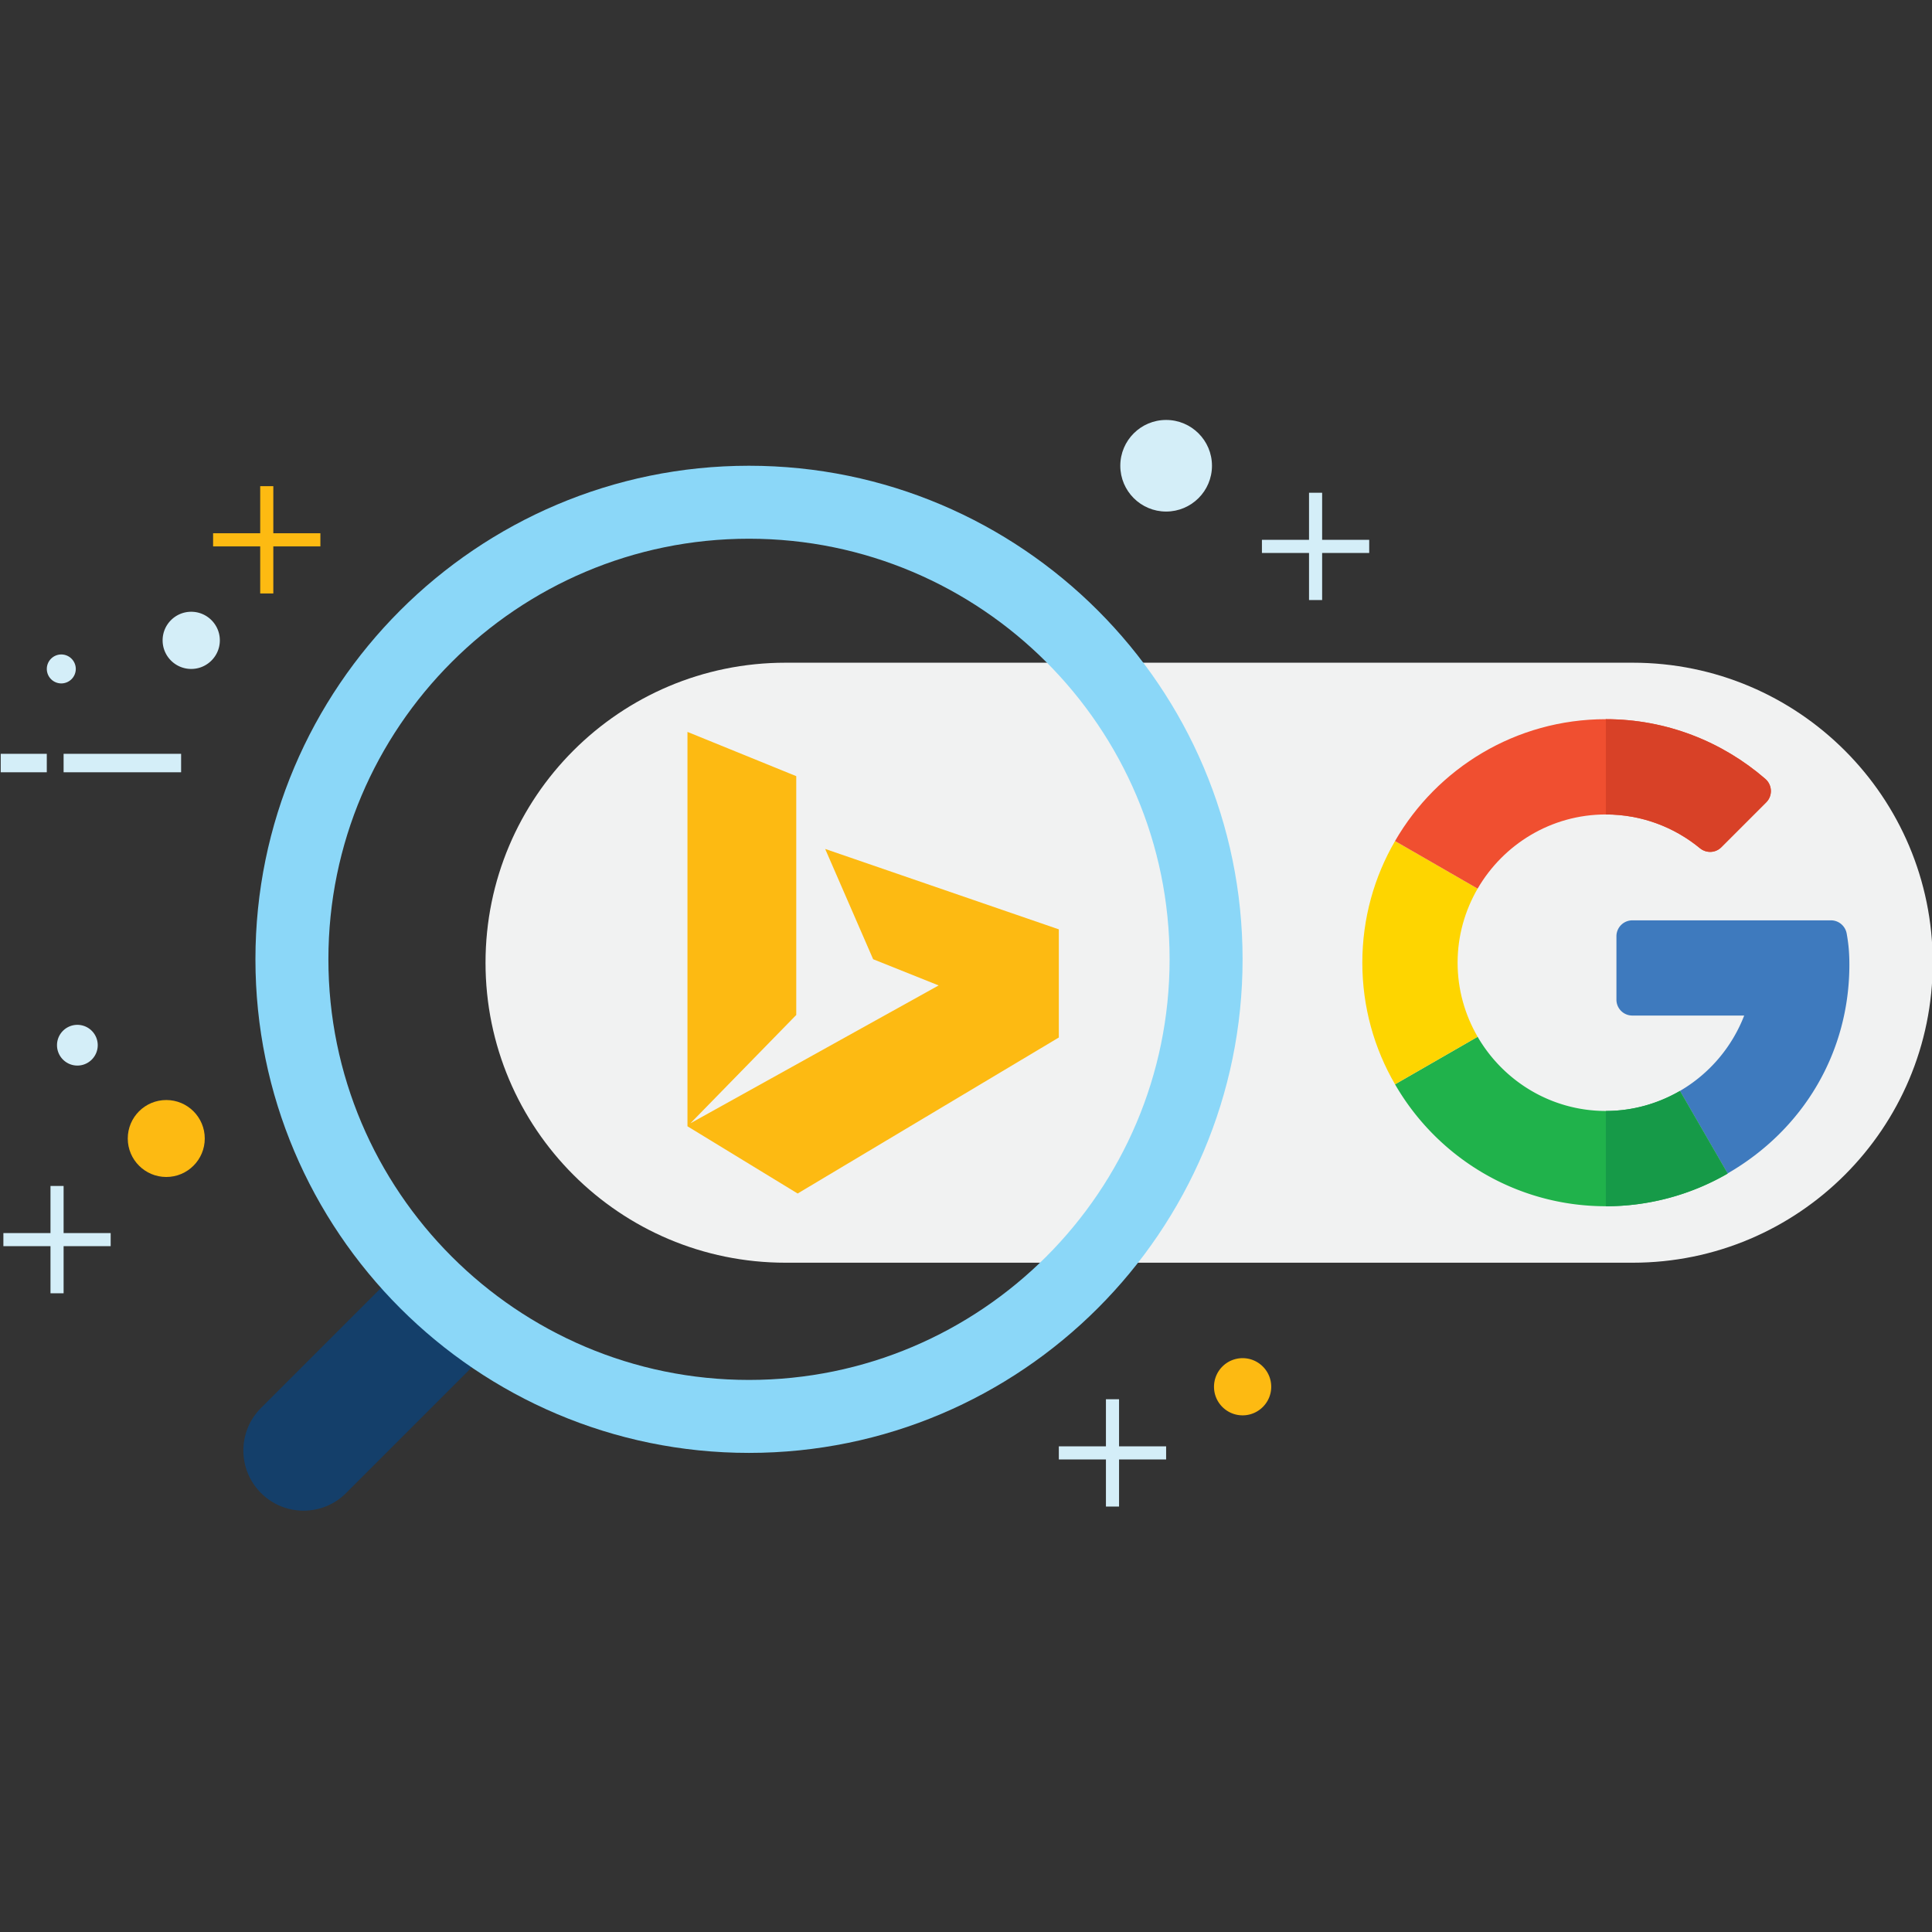 <svg xmlns="http://www.w3.org/2000/svg" width="512" height="512" viewBox="0 0 512 512"><rect x="0" y="0" width="512" height="512" fill="#333333" stroke="none"/><path fill="#F1F2F2" d="M512.19 255.128c0 43.906-35.588 79.503-79.503 79.503H208.172c-43.915 0-79.502-35.597-79.502-79.503s35.587-79.503 79.502-79.503h224.516c43.915 0 79.502 35.597 79.502 79.503z"/><path fill="#143F6A" d="M91.722 395.674c-6.223 6.232-16.326 6.232-22.548 0-6.241-6.231-6.241-16.335 0-22.557l32-32c6.231-6.231 16.335-6.231 22.557 0 6.232 6.232 6.232 16.326 0 22.548l-32.009 32.009z"/><path fill="#8BD7F8" d="M198.484 385.033c-72.119 0-130.792-58.692-130.792-130.812s58.673-130.793 130.792-130.793c72.138 0 130.812 58.674 130.812 130.793s-58.674 130.812-130.812 130.812zm0-242.266c-61.449 0-111.455 49.986-111.455 111.455 0 61.468 50.006 111.474 111.455 111.474 61.469 0 111.474-50.006 111.474-111.474 0-61.469-50.005-111.455-111.474-111.455z"/><path fill="#3E7ABE" d="M485.232 243.901h-52.649a4.215 4.215 0 0 0-4.211 4.211v16.807a4.204 4.204 0 0 0 4.211 4.212h29.648a39.711 39.711 0 0 1-17.033 19.979l12.634 21.868c20.281-11.728 32.272-32.293 32.272-55.331 0-3.286-.245-5.628-.717-8.271-.377-2.002-2.115-3.475-4.155-3.475z"/><path fill="#20B24B" d="M425.567 294.417c-14.512 0-27.174-7.932-33.981-19.659l-21.888 12.596c11.143 19.319 32.01 32.312 55.869 32.312a64.39 64.39 0 0 0 32.265-8.649v-.037l-12.634-21.868c-5.788 3.341-12.482 5.305-19.631 5.305z"/><path fill="#169A48" d="M457.832 311.016v-.037l-12.634-21.868c-5.788 3.343-12.482 5.307-19.631 5.307v25.248a64.373 64.373 0 0 0 32.265-8.65z"/><path fill="#FED500" d="M386.279 255.119c0-7.139 1.954-13.842 5.307-19.621l-21.888-12.615c-5.514 9.48-8.667 20.508-8.667 32.236 0 11.746 3.153 22.755 8.667 32.235l21.888-12.596c-3.353-5.797-5.307-12.483-5.307-19.639z"/><path fill="#F04F30" d="M425.567 215.839c9.462 0 18.148 3.361 24.938 8.951 1.681 1.378 4.116 1.284 5.646-.246l11.915-11.916c1.747-1.737 1.625-4.589-.235-6.213-11.378-9.858-26.184-15.825-42.264-15.825-23.859 0-44.727 12.992-55.869 32.292l21.888 12.615c6.808-11.726 19.47-19.658 33.981-19.658z"/><path fill="#D84127" d="M450.505 224.791c1.681 1.378 4.116 1.284 5.646-.246l11.915-11.916c1.747-1.737 1.625-4.589-.235-6.213-11.378-9.858-26.184-15.825-42.264-15.825v25.249c9.462-.001 18.149 3.361 24.938 8.951z"/><path fill="#FDBA12" d="M218.681 224.979l12.709 29.224 17.355 6.949-65.774 36.532 28.043-28.705v-63.29l-28.827-11.727v104.515l29.195 17.817 69.221-41.347V246.29z"/><path d="M16.855 199.769h31.14v4.891h-31.14zm-16.665 0h12.209v4.891H.19z" fill="#D4EEF8"/><g fill="#D4EEF8"><path d="M334.423 143.059h28.431v3.484h-28.431z"/><path d="M346.905 130.582h3.475v28.435h-3.475z"/></g><g fill="#D4EEF8"><path d="M.898 326.774h28.431v3.476H.898z"/><path d="M13.381 314.292h3.475v28.44h-3.475z"/></g><g fill="#D4EEF8"><path d="M280.603 383.296h28.431v3.475h-28.431z"/><path d="M293.085 370.813h3.475v28.44h-3.475z"/></g><g fill="#FDBA12"><path d="M56.475 141.317h28.43v3.484h-28.43z"/><path d="M68.957 128.839h3.475v28.435h-3.475z"/></g><path fill="#D4EEF8" d="M296.891 123.429c0-6.713 5.448-12.138 12.143-12.138s12.151 5.424 12.151 12.138c0 6.709-5.457 12.138-12.151 12.138s-12.143-5.429-12.143-12.138z"/><path fill="#FDBA12" d="M321.724 367.508a7.582 7.582 0 0 1 7.582-7.582c4.173 0 7.582 3.391 7.582 7.582 0 4.184-3.409 7.573-7.582 7.573-4.184 0-7.582-3.39-7.582-7.573z"/><path fill="#D4EEF8" d="M43.095 169.7c0-4.188 3.399-7.577 7.582-7.577 4.173 0 7.582 3.39 7.582 7.577s-3.409 7.577-7.582 7.577c-4.183 0-7.582-3.389-7.582-7.577zm-30.687 7.573a3.835 3.835 0 0 1 3.833-3.833 3.844 3.844 0 0 1 3.843 3.833 3.842 3.842 0 0 1-3.843 3.838 3.834 3.834 0 0 1-3.833-3.838z"/><path fill="#FDBA12" d="M54.265 301.716c0 5.627-4.57 10.197-10.198 10.197-5.637 0-10.207-4.57-10.207-10.197 0-5.638 4.57-10.198 10.207-10.198 5.628 0 10.198 4.56 10.198 10.198z"/><path fill="#D4EEF8" d="M25.901 276.986c0 2.975-2.417 5.401-5.392 5.401-2.983 0-5.401-2.427-5.401-5.401s2.417-5.392 5.401-5.392a5.397 5.397 0 0 1 5.392 5.392z"/></svg>